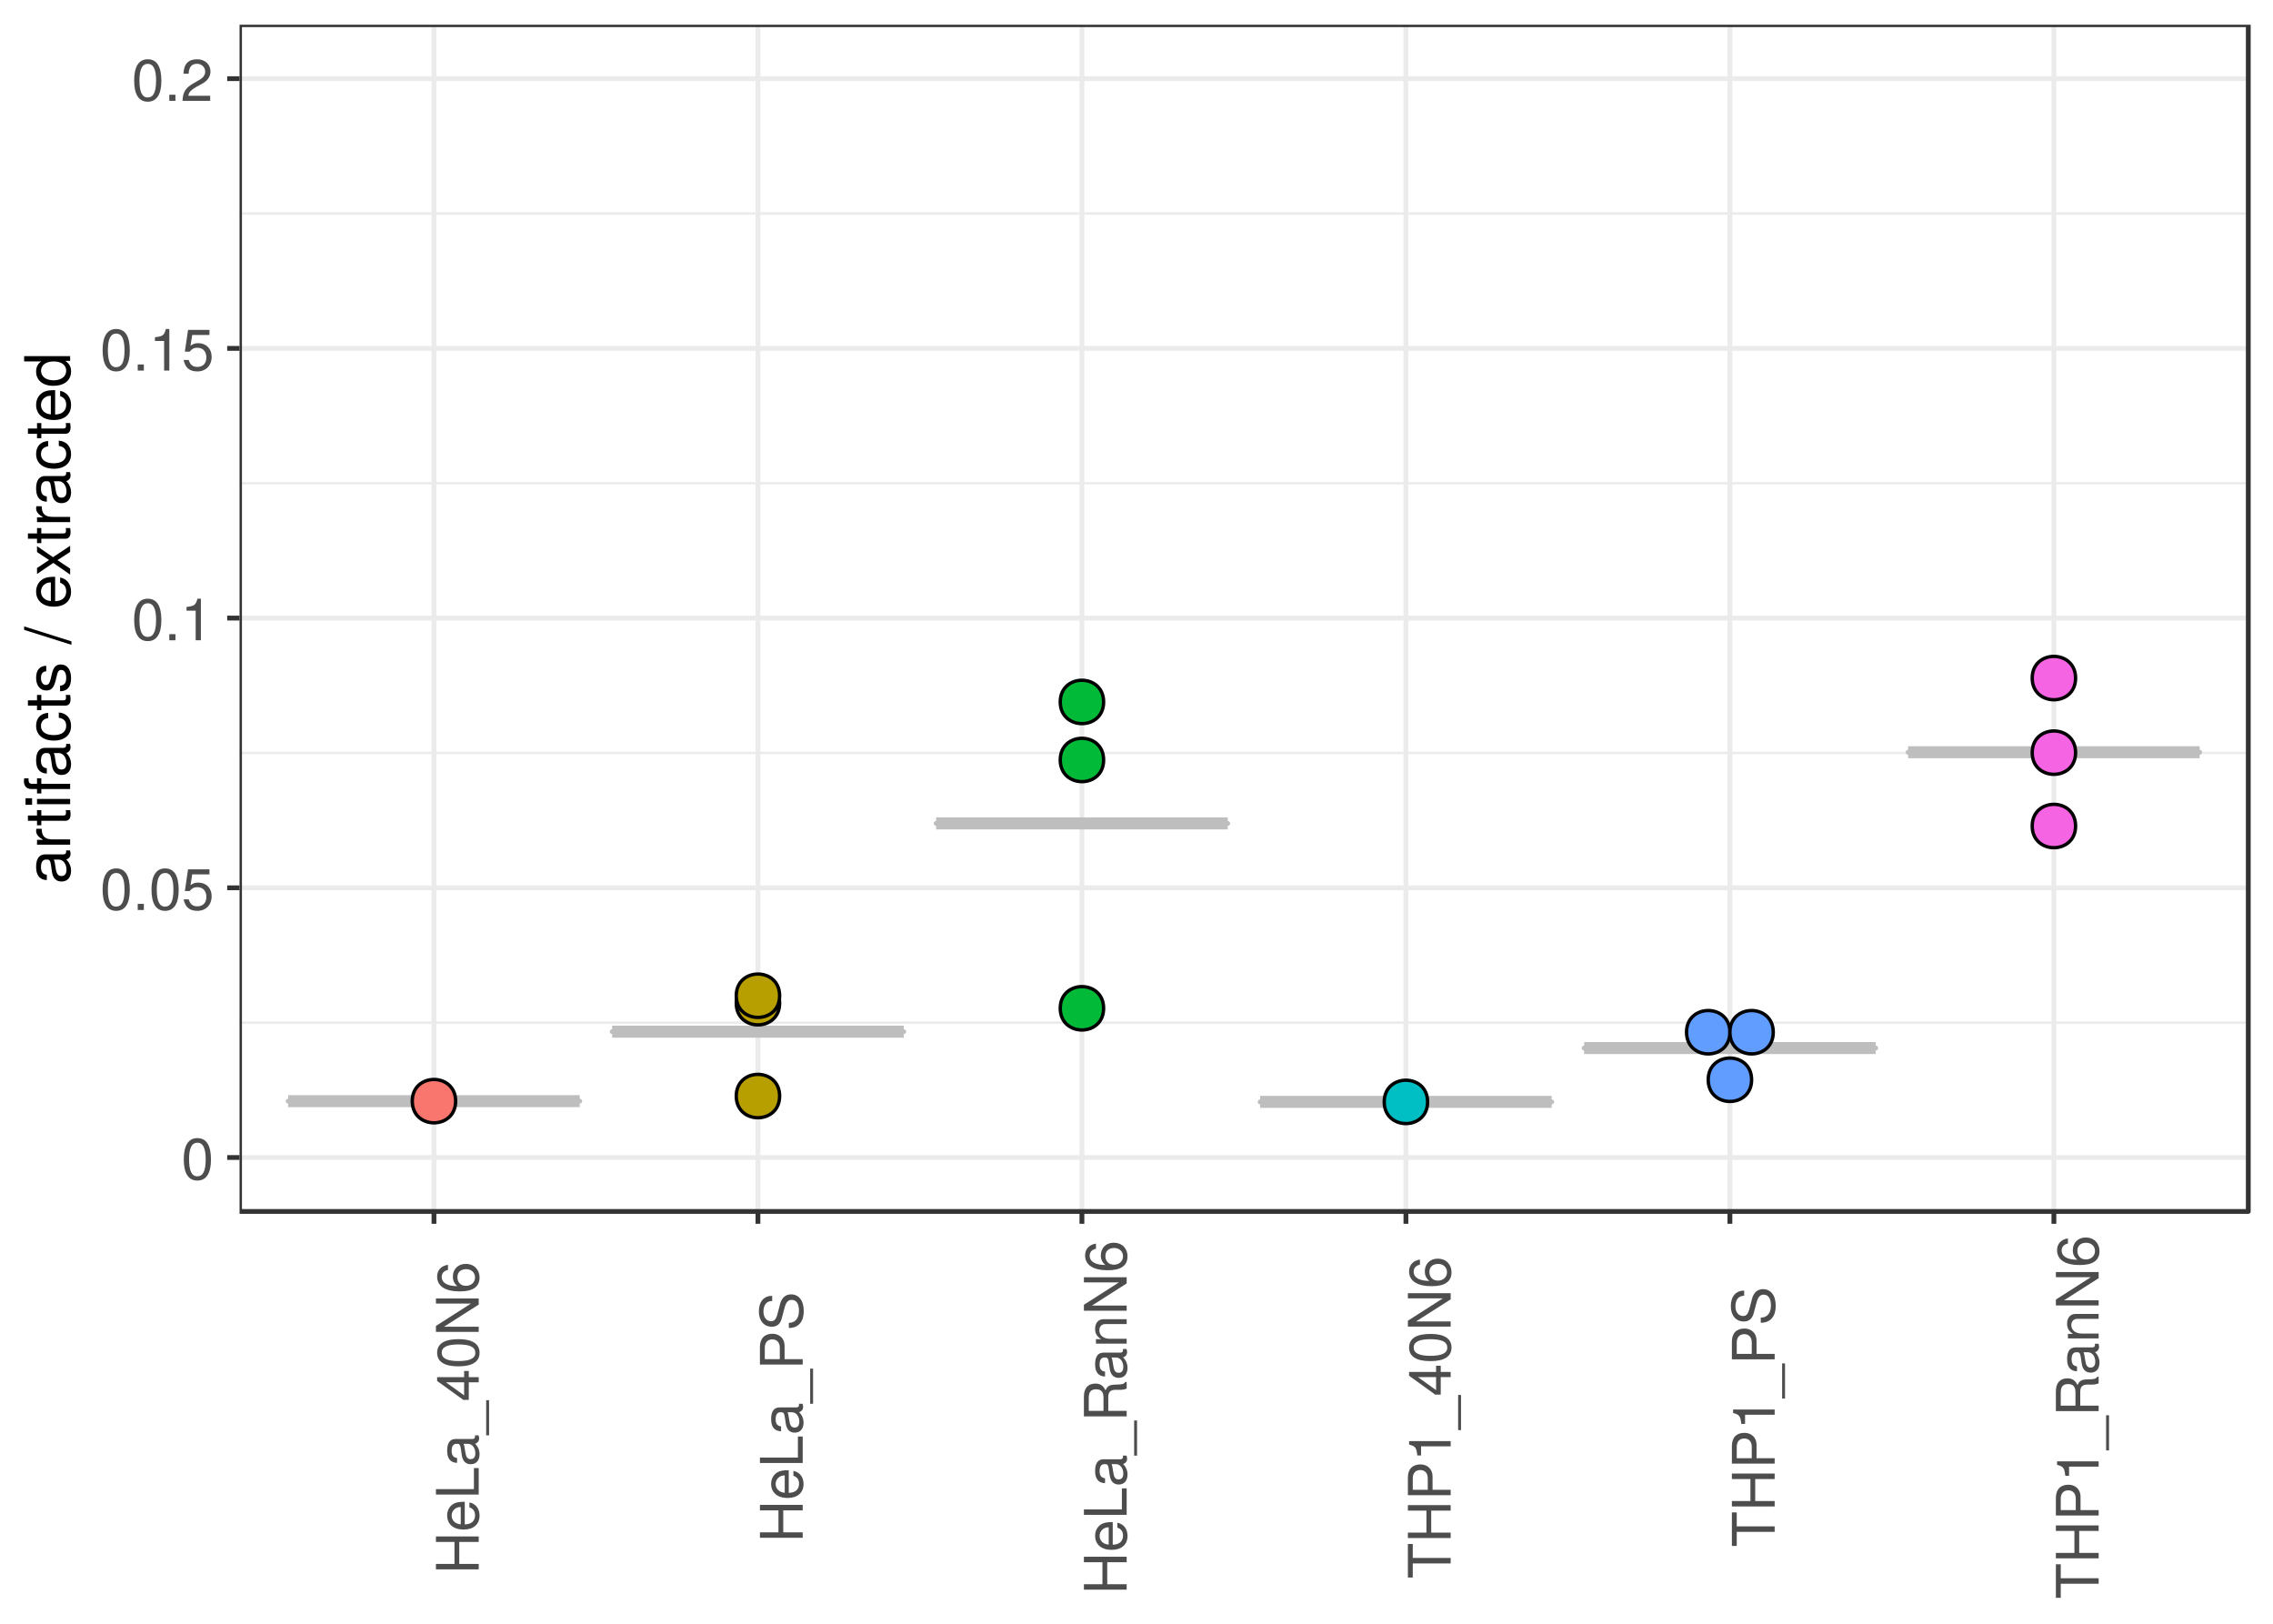 <?xml version="1.0" encoding="UTF-8"?>
<svg xmlns="http://www.w3.org/2000/svg" xmlns:xlink="http://www.w3.org/1999/xlink" width="504pt" height="360pt" viewBox="0 0 504 360" version="1.1">
<defs>
<g>
<symbol overflow="visible" id="glyph0-0">
<path style="stroke:none;" d=""/>
</symbol>
<symbol overflow="visible" id="glyph0-1">
<path style="stroke:none;" d="M 6.594 -4.438 C 6.594 -7.625 5.578 -9.219 3.578 -9.219 C 1.594 -9.219 0.562 -7.609 0.562 -4.516 C 0.562 -1.406 1.594 0.188 3.578 0.188 C 5.531 0.188 6.594 -1.406 6.594 -4.438 Z M 5.422 -4.531 C 5.422 -1.922 4.828 -0.75 3.547 -0.75 C 2.344 -0.75 1.734 -1.969 1.734 -4.5 C 1.734 -7.016 2.344 -8.203 3.578 -8.203 C 4.812 -8.203 5.422 -7 5.422 -4.531 Z M 5.422 -4.531 "/>
</symbol>
<symbol overflow="visible" id="glyph0-2">
<path style="stroke:none;" d="M 2.484 0 L 2.484 -1.359 L 1.125 -1.359 L 1.125 0 Z M 2.484 0 "/>
</symbol>
<symbol overflow="visible" id="glyph0-3">
<path style="stroke:none;" d="M 6.672 -3.062 C 6.672 -4.875 5.453 -6.078 3.688 -6.078 C 3.047 -6.078 2.516 -5.906 1.984 -5.516 L 2.359 -7.891 L 6.188 -7.891 L 6.188 -9.016 L 1.438 -9.016 L 0.734 -4.203 L 1.797 -4.203 C 2.328 -4.844 2.766 -5.062 3.484 -5.062 C 4.719 -5.062 5.5 -4.266 5.5 -2.906 C 5.5 -1.578 4.734 -0.812 3.484 -0.812 C 2.484 -0.812 1.875 -1.328 1.594 -2.359 L 0.453 -2.359 C 0.828 -0.531 1.875 0.188 3.516 0.188 C 5.375 0.188 6.672 -1.109 6.672 -3.062 Z M 6.672 -3.062 "/>
</symbol>
<symbol overflow="visible" id="glyph0-4">
<path style="stroke:none;" d="M 4.516 0 L 4.516 -9.219 L 3.75 -9.219 C 3.359 -7.797 3.094 -7.609 1.328 -7.391 L 1.328 -6.562 L 3.359 -6.562 L 3.359 0 Z M 4.516 0 "/>
</symbol>
<symbol overflow="visible" id="glyph0-5">
<path style="stroke:none;" d="M 6.641 -6.516 C 6.641 -8.078 5.438 -9.219 3.688 -9.219 C 1.812 -9.219 0.719 -8.25 0.656 -6.016 L 1.797 -6.016 C 1.891 -7.562 2.516 -8.219 3.656 -8.219 C 4.688 -8.219 5.469 -7.469 5.469 -6.484 C 5.469 -5.766 5.047 -5.141 4.219 -4.672 L 3.031 -3.984 C 1.109 -2.906 0.547 -2.031 0.438 0 L 6.578 0 L 6.578 -1.125 L 1.734 -1.125 C 1.844 -1.891 2.266 -2.359 3.391 -3.031 L 4.688 -3.734 C 5.984 -4.422 6.641 -5.375 6.641 -6.516 Z M 6.641 -6.516 "/>
</symbol>
<symbol overflow="visible" id="glyph1-0">
<path style="stroke:none;" d=""/>
</symbol>
<symbol overflow="visible" id="glyph1-1">
<path style="stroke:none;" d="M 0 -8.375 L -9.484 -8.375 L -9.484 -7.156 L -5.375 -7.156 L -5.375 -2.281 L -9.484 -2.281 L -9.484 -1.078 L 0 -1.078 L 0 -2.281 L -4.312 -2.281 L -4.312 -7.156 L 0 -7.156 Z M 0 -8.375 "/>
</symbol>
<symbol overflow="visible" id="glyph1-2">
<path style="stroke:none;" d="M -3.094 -6.672 C -4.078 -6.672 -4.703 -6.594 -5.219 -6.391 C -6.328 -5.953 -7 -4.906 -7 -3.641 C -7 -1.734 -5.609 -0.516 -3.359 -0.516 C -1.125 -0.516 0.188 -1.703 0.188 -3.609 C 0.188 -5.172 -0.688 -6.25 -2.062 -6.531 L -2.062 -5.438 C -1.172 -5.141 -0.812 -4.531 -0.812 -3.656 C -0.812 -2.516 -1.531 -1.672 -3.094 -1.656 Z M -4.062 -5.516 C -4.062 -5.516 -4 -5.516 -3.984 -5.5 L -3.984 -1.672 C -5.188 -1.766 -6 -2.531 -6 -3.625 C -6 -4.688 -5.125 -5.516 -4.062 -5.516 Z M -4.062 -5.516 "/>
</symbol>
<symbol overflow="visible" id="glyph1-3">
<path style="stroke:none;" d="M 0 -6.922 L -1.062 -6.922 L -1.062 -2.25 L -9.484 -2.25 L -9.484 -1.047 L 0 -1.047 Z M 0 -6.922 "/>
</symbol>
<symbol overflow="visible" id="glyph1-4">
<path style="stroke:none;" d="M -0.031 -6.953 L -0.844 -6.953 C -0.812 -6.844 -0.812 -6.781 -0.812 -6.719 C -0.812 -6.344 -1.016 -6.141 -1.359 -6.141 L -5.141 -6.141 C -6.359 -6.141 -7 -5.25 -7 -3.578 C -7 -1.922 -6.375 -0.906 -4.797 -0.844 L -4.797 -1.938 C -5.625 -2.031 -6 -2.516 -6 -3.531 C -6 -4.516 -5.641 -5.062 -4.984 -5.062 L -4.703 -5.062 C -4.25 -5.062 -4.062 -4.781 -3.953 -3.922 C -3.75 -2.391 -3.703 -2.156 -3.531 -1.734 C -3.219 -0.953 -2.594 -0.547 -1.766 -0.547 C -0.531 -0.547 0.188 -1.406 0.188 -2.781 C 0.188 -3.656 -0.172 -4.5 -0.812 -5.094 C -0.281 -5.219 0.094 -5.688 0.094 -6.219 C 0.094 -6.438 0.062 -6.609 -0.031 -6.953 Z M -2.359 -5.062 C -1.375 -5.062 -0.75 -4.062 -0.75 -3.016 C -0.75 -2.172 -1.047 -1.672 -1.797 -1.672 C -2.516 -1.672 -2.828 -2.156 -2.984 -3.312 C -3.141 -4.453 -3.203 -4.688 -3.359 -5.062 Z M -2.359 -5.062 "/>
</symbol>
<symbol overflow="visible" id="glyph1-5">
<path style="stroke:none;" d="M 2.297 -7.516 L 1.656 -7.516 L 1.656 0.281 L 2.297 0.281 Z M 2.297 -7.516 "/>
</symbol>
<symbol overflow="visible" id="glyph1-6">
<path style="stroke:none;" d="M -2.203 -6.766 L -3.234 -6.766 L -3.234 -5.391 L -9.219 -5.391 L -9.219 -4.547 L -3.422 -0.359 L -2.203 -0.359 L -2.203 -4.25 L 0 -4.25 L 0 -5.391 L -2.203 -5.391 Z M -3.234 -4.25 L -3.234 -1.359 L -7.266 -4.25 Z M -3.234 -4.25 "/>
</symbol>
<symbol overflow="visible" id="glyph1-7">
<path style="stroke:none;" d="M -4.438 -6.594 C -7.625 -6.594 -9.219 -5.578 -9.219 -3.578 C -9.219 -1.594 -7.609 -0.562 -4.516 -0.562 C -1.406 -0.562 0.188 -1.594 0.188 -3.578 C 0.188 -5.531 -1.406 -6.594 -4.438 -6.594 Z M -4.531 -5.422 C -1.922 -5.422 -0.75 -4.828 -0.75 -3.547 C -0.75 -2.344 -1.969 -1.734 -4.5 -1.734 C -7.016 -1.734 -8.203 -2.344 -8.203 -3.578 C -8.203 -4.812 -7 -5.422 -4.531 -5.422 Z M -4.531 -5.422 "/>
</symbol>
<symbol overflow="visible" id="glyph1-8">
<path style="stroke:none;" d="M 0 -8.391 L -9.484 -8.391 L -9.484 -7.25 L -1.734 -7.25 L -9.484 -2.297 L -9.484 -0.984 L 0 -0.984 L 0 -2.125 L -7.688 -2.125 L 0 -7.031 Z M 0 -8.391 "/>
</symbol>
<symbol overflow="visible" id="glyph1-9">
<path style="stroke:none;" d="M -2.859 -6.672 C -4.578 -6.672 -5.734 -5.5 -5.734 -3.844 C -5.734 -2.938 -5.375 -2.219 -4.703 -1.734 C -6.953 -1.734 -8.203 -2.469 -8.203 -3.781 C -8.203 -4.594 -7.703 -5.141 -6.812 -5.328 L -6.812 -6.469 C -8.312 -6.25 -9.219 -5.266 -9.219 -3.859 C -9.219 -1.719 -7.406 -0.562 -4.203 -0.562 C -1.328 -0.562 0.188 -1.547 0.188 -3.656 C 0.188 -5.406 -1.047 -6.672 -2.859 -6.672 Z M -2.766 -5.5 C -1.609 -5.5 -0.812 -4.719 -0.812 -3.672 C -0.812 -2.594 -1.656 -1.797 -2.828 -1.797 C -3.984 -1.797 -4.719 -2.578 -4.719 -3.703 C -4.719 -4.812 -4 -5.5 -2.766 -5.5 Z M -2.766 -5.5 "/>
</symbol>
<symbol overflow="visible" id="glyph1-10">
<path style="stroke:none;" d="M -6.688 -8.016 C -8.469 -8.016 -9.484 -6.969 -9.484 -5.094 L -9.484 -1.188 L 0 -1.188 L 0 -2.391 L -4.016 -2.391 L -4.016 -5.375 C -4.016 -6.922 -5.125 -8.016 -6.688 -8.016 Z M -6.75 -6.766 C -5.703 -6.766 -5.078 -6.078 -5.078 -4.906 L -5.078 -2.391 L -8.406 -2.391 L -8.406 -4.906 C -8.406 -6.078 -7.781 -6.766 -6.75 -6.766 Z M -6.75 -6.766 "/>
</symbol>
<symbol overflow="visible" id="glyph1-11">
<path style="stroke:none;" d="M -2.594 -8.078 C -3.766 -8.078 -4.625 -7.344 -4.984 -6.062 L -5.609 -3.672 C -5.922 -2.531 -6.297 -2.125 -7.016 -2.125 C -7.984 -2.125 -8.703 -2.969 -8.703 -4.234 C -8.703 -5.75 -8.016 -6.609 -6.766 -6.609 L -6.766 -7.75 C -8.625 -7.75 -9.719 -6.469 -9.719 -4.281 C -9.719 -2.203 -8.562 -0.906 -6.844 -0.906 C -5.688 -0.906 -4.969 -1.516 -4.641 -2.766 L -4.016 -5.125 C -3.703 -6.312 -3.219 -6.859 -2.484 -6.859 C -1.438 -6.859 -0.828 -6.078 -0.828 -4.453 C -0.828 -2.656 -1.734 -1.766 -3.078 -1.766 L -3.078 -0.625 C -0.844 -0.625 0.234 -2.125 0.234 -4.375 C 0.234 -6.766 -0.906 -8.078 -2.594 -8.078 Z M -2.594 -8.078 "/>
</symbol>
<symbol overflow="visible" id="glyph1-12">
<path style="stroke:none;" d="M 0 -8.828 L -0.297 -8.828 C -0.609 -8.375 -0.953 -8.266 -2.203 -8.25 C -3.766 -8.234 -4.234 -8 -4.688 -6.969 C -5.203 -8.031 -5.859 -8.469 -6.938 -8.469 C -8.578 -8.469 -9.484 -7.438 -9.484 -5.578 L -9.484 -1.203 L 0 -1.203 L 0 -2.422 L -4.078 -2.422 L -4.078 -5.531 C -4.078 -6.609 -3.562 -7.109 -2.391 -7.094 L -1.547 -7.078 C -0.969 -7.078 -0.391 -7.188 0 -7.359 Z M -6.766 -7.203 C -5.656 -7.203 -5.141 -6.625 -5.141 -5.344 L -5.141 -2.422 L -8.406 -2.422 L -8.406 -5.344 C -8.406 -6.688 -7.844 -7.203 -6.766 -7.203 Z M -6.766 -7.203 "/>
</symbol>
<symbol overflow="visible" id="glyph1-13">
<path style="stroke:none;" d="M 0 -6.328 L -5.141 -6.328 C -6.281 -6.328 -7 -5.484 -7 -4.172 C -7 -3.156 -6.609 -2.516 -5.672 -1.906 L -6.812 -1.906 L -6.812 -0.906 L 0 -0.906 L 0 -1.984 L -3.75 -1.984 C -5.141 -1.984 -6.062 -2.75 -6.062 -3.844 C -6.062 -4.703 -5.531 -5.25 -4.719 -5.25 L 0 -5.25 Z M 0 -6.328 "/>
</symbol>
<symbol overflow="visible" id="glyph1-14">
<path style="stroke:none;" d="M -8.406 -7.703 L -9.484 -7.703 L -9.484 -0.266 L -8.406 -0.266 L -8.406 -3.391 L 0 -3.391 L 0 -4.609 L -8.406 -4.609 Z M -8.406 -7.703 "/>
</symbol>
<symbol overflow="visible" id="glyph1-15">
<path style="stroke:none;" d="M 0 -4.516 L -9.219 -4.516 L -9.219 -3.75 C -7.797 -3.359 -7.609 -3.094 -7.391 -1.328 L -6.562 -1.328 L -6.562 -3.359 L 0 -3.359 Z M 0 -4.516 "/>
</symbol>
<symbol overflow="visible" id="glyph2-0">
<path style="stroke:none;" d=""/>
</symbol>
<symbol overflow="visible" id="glyph2-1">
<path style="stroke:none;" d="M -0.031 -7.484 L -0.906 -7.484 C -0.875 -7.359 -0.875 -7.312 -0.875 -7.234 C -0.875 -6.828 -1.094 -6.609 -1.453 -6.609 L -5.547 -6.609 C -6.844 -6.609 -7.547 -5.656 -7.547 -3.844 C -7.547 -2.078 -6.859 -0.984 -5.172 -0.906 L -5.172 -2.094 C -6.062 -2.188 -6.469 -2.719 -6.469 -3.812 C -6.469 -4.859 -6.078 -5.453 -5.375 -5.453 L -5.062 -5.453 C -4.578 -5.453 -4.375 -5.156 -4.25 -4.234 C -4.047 -2.578 -3.984 -2.328 -3.812 -1.875 C -3.453 -1.016 -2.797 -0.594 -1.906 -0.594 C -0.578 -0.594 0.203 -1.516 0.203 -3 C 0.203 -3.938 -0.188 -4.844 -0.875 -5.484 C -0.312 -5.609 0.094 -6.125 0.094 -6.688 C 0.094 -6.938 0.062 -7.109 -0.031 -7.484 Z M -2.531 -5.453 C -1.484 -5.453 -0.812 -4.375 -0.812 -3.25 C -0.812 -2.344 -1.141 -1.812 -1.938 -1.812 C -2.703 -1.812 -3.031 -2.328 -3.219 -3.562 C -3.391 -4.797 -3.438 -5.047 -3.625 -5.453 Z M -2.531 -5.453 "/>
</symbol>
<symbol overflow="visible" id="glyph2-2">
<path style="stroke:none;" d="M -6.312 -4.5 L -7.5 -4.5 C -7.531 -4.297 -7.547 -4.203 -7.547 -4.047 C -7.547 -3.297 -7.094 -2.719 -6 -2.047 L -7.344 -2.047 L -7.344 -0.984 L 0 -0.984 L 0 -2.141 L -3.812 -2.141 C -5.453 -2.141 -6.281 -2.688 -6.312 -4.5 Z M -6.312 -4.5 "/>
</symbol>
<symbol overflow="visible" id="glyph2-3">
<path style="stroke:none;" d="M 0 -3.562 L -0.984 -3.562 C -0.938 -3.406 -0.922 -3.219 -0.922 -3 C -0.922 -2.484 -1.062 -2.359 -1.578 -2.359 L -6.391 -2.359 L -6.391 -3.562 L -7.344 -3.562 L -7.344 -2.359 L -9.359 -2.359 L -9.359 -1.188 L -7.344 -1.188 L -7.344 -0.203 L -6.391 -0.203 L -6.391 -1.188 L -1.062 -1.188 C -0.328 -1.188 0.094 -1.688 0.094 -2.609 C 0.094 -2.891 0.062 -3.156 0 -3.562 Z M 0 -3.562 "/>
</symbol>
<symbol overflow="visible" id="glyph2-4">
<path style="stroke:none;" d="M 0 -2.141 L -7.344 -2.141 L -7.344 -0.984 L 0 -0.984 Z M -8.438 -2.297 L -9.891 -2.297 L -9.891 -0.844 L -8.438 -0.844 Z M -8.438 -2.297 "/>
</symbol>
<symbol overflow="visible" id="glyph2-5">
<path style="stroke:none;" d="M -6.391 -3.609 L -7.344 -3.609 L -7.344 -2.391 L -8.484 -2.391 C -8.969 -2.391 -9.219 -2.672 -9.219 -3.203 C -9.219 -3.297 -9.219 -3.344 -9.219 -3.609 L -10.172 -3.609 C -10.234 -3.344 -10.25 -3.188 -10.25 -2.953 C -10.25 -1.875 -9.625 -1.234 -8.578 -1.234 L -7.344 -1.234 L -7.344 -0.25 L -6.391 -0.25 L -6.391 -1.234 L 0 -1.234 L 0 -2.391 L -6.391 -2.391 Z M -6.391 -3.609 "/>
</symbol>
<symbol overflow="visible" id="glyph2-6">
<path style="stroke:none;" d="M -2.516 -6.672 L -2.516 -5.5 C -1.344 -5.312 -0.875 -4.703 -0.875 -3.703 C -0.875 -2.422 -1.859 -1.656 -3.594 -1.656 C -5.438 -1.656 -6.469 -2.406 -6.469 -3.688 C -6.469 -4.656 -5.891 -5.281 -4.875 -5.422 L -4.875 -6.594 C -6.656 -6.453 -7.547 -5.328 -7.547 -3.703 C -7.547 -1.719 -6.031 -0.438 -3.594 -0.438 C -1.234 -0.438 0.203 -1.688 0.203 -3.688 C 0.203 -5.438 -0.844 -6.531 -2.516 -6.672 Z M -2.516 -6.672 "/>
</symbol>
<symbol overflow="visible" id="glyph2-7">
<path style="stroke:none;" d="M -2.062 -6.422 C -3.156 -6.422 -3.703 -5.812 -4.047 -4.359 L -4.312 -3.234 C -4.531 -2.281 -4.844 -1.875 -5.359 -1.875 C -6.031 -1.875 -6.469 -2.484 -6.469 -3.438 C -6.469 -4.375 -6.062 -4.875 -5.297 -4.906 L -5.297 -6.125 C -6.734 -6.125 -7.547 -5.172 -7.547 -3.469 C -7.547 -1.766 -6.656 -0.656 -5.312 -0.656 C -4.156 -0.656 -3.609 -1.25 -3.188 -2.984 L -2.922 -4.078 C -2.734 -4.891 -2.484 -5.203 -1.953 -5.203 C -1.281 -5.203 -0.875 -4.516 -0.875 -3.5 C -0.875 -2.453 -1.125 -1.859 -2.234 -1.703 L -2.234 -0.469 C -0.547 -0.531 0.203 -1.484 0.203 -3.406 C 0.203 -5.25 -0.641 -6.422 -2.062 -6.422 Z M -2.062 -6.422 "/>
</symbol>
<symbol overflow="visible" id="glyph2-8">
<path style="stroke:none;" d=""/>
</symbol>
<symbol overflow="visible" id="glyph2-9">
<path style="stroke:none;" d="M -10.203 -3.969 L -10.203 -3.203 L 0.281 0.109 L 0.281 -0.656 Z M -10.203 -3.969 "/>
</symbol>
<symbol overflow="visible" id="glyph2-10">
<path style="stroke:none;" d="M -3.328 -7.188 C -4.391 -7.188 -5.062 -7.094 -5.609 -6.891 C -6.812 -6.406 -7.547 -5.297 -7.547 -3.922 C -7.547 -1.875 -6.031 -0.562 -3.625 -0.562 C -1.219 -0.562 0.203 -1.828 0.203 -3.891 C 0.203 -5.578 -0.734 -6.734 -2.219 -7.031 L -2.219 -5.859 C -1.266 -5.531 -0.875 -4.875 -0.875 -3.938 C -0.875 -2.719 -1.656 -1.812 -3.328 -1.781 Z M -4.375 -5.938 C -4.375 -5.938 -4.312 -5.938 -4.281 -5.922 L -4.281 -1.812 C -5.594 -1.906 -6.469 -2.734 -6.469 -3.906 C -6.469 -5.047 -5.516 -5.938 -4.375 -5.938 Z M -4.375 -5.938 "/>
</symbol>
<symbol overflow="visible" id="glyph2-11">
<path style="stroke:none;" d="M 0 -6.625 L -3.797 -4.094 L -7.344 -6.547 L -7.344 -5.234 L -4.672 -3.469 L -7.344 -1.703 L -7.344 -0.375 L -3.734 -2.828 L 0 -0.234 L 0 -1.562 L -2.812 -3.438 L 0 -5.266 Z M 0 -6.625 "/>
</symbol>
<symbol overflow="visible" id="glyph2-12">
<path style="stroke:none;" d="M 0 -6.938 L -10.203 -6.938 L -10.203 -5.766 L -6.406 -5.766 C -7.156 -5.281 -7.547 -4.5 -7.547 -3.516 C -7.547 -1.609 -6.078 -0.359 -3.734 -0.359 C -1.266 -0.359 0.203 -1.578 0.203 -3.562 C 0.203 -4.562 -0.172 -5.266 -1.078 -5.891 L 0 -5.891 Z M -3.641 -5.766 C -1.953 -5.766 -0.875 -4.953 -0.875 -3.719 C -0.875 -2.438 -1.953 -1.578 -3.672 -1.578 C -5.375 -1.578 -6.453 -2.438 -6.453 -3.703 C -6.453 -4.969 -5.328 -5.766 -3.641 -5.766 Z M -3.641 -5.766 "/>
</symbol>
</g>
<clipPath id="clip1">
  <path d="M 53.117 5.48 L 499 5.48 L 499 269 L 53.117 269 Z M 53.117 5.48 "/>
</clipPath>
<clipPath id="clip2">
  <path d="M 53.117 226 L 499 226 L 499 227 L 53.117 227 Z M 53.117 226 "/>
</clipPath>
<clipPath id="clip3">
  <path d="M 53.117 166 L 499 166 L 499 168 L 53.117 168 Z M 53.117 166 "/>
</clipPath>
<clipPath id="clip4">
  <path d="M 53.117 106 L 499 106 L 499 108 L 53.117 108 Z M 53.117 106 "/>
</clipPath>
<clipPath id="clip5">
  <path d="M 53.117 47 L 499 47 L 499 48 L 53.117 48 Z M 53.117 47 "/>
</clipPath>
<clipPath id="clip6">
  <path d="M 53.117 256 L 499.52 256 L 499.52 258 L 53.117 258 Z M 53.117 256 "/>
</clipPath>
<clipPath id="clip7">
  <path d="M 53.117 196 L 499.52 196 L 499.52 198 L 53.117 198 Z M 53.117 196 "/>
</clipPath>
<clipPath id="clip8">
  <path d="M 53.117 136 L 499.52 136 L 499.52 138 L 53.117 138 Z M 53.117 136 "/>
</clipPath>
<clipPath id="clip9">
  <path d="M 53.117 76 L 499.52 76 L 499.52 78 L 53.117 78 Z M 53.117 76 "/>
</clipPath>
<clipPath id="clip10">
  <path d="M 53.117 16 L 499.52 16 L 499.52 18 L 53.117 18 Z M 53.117 16 "/>
</clipPath>
<clipPath id="clip11">
  <path d="M 95 5.48 L 97 5.48 L 97 269.59 L 95 269.59 Z M 95 5.48 "/>
</clipPath>
<clipPath id="clip12">
  <path d="M 167 5.48 L 169 5.48 L 169 269.59 L 167 269.59 Z M 167 5.48 "/>
</clipPath>
<clipPath id="clip13">
  <path d="M 239 5.48 L 241 5.48 L 241 269.59 L 239 269.59 Z M 239 5.48 "/>
</clipPath>
<clipPath id="clip14">
  <path d="M 311 5.48 L 313 5.48 L 313 269.59 L 311 269.59 Z M 311 5.48 "/>
</clipPath>
<clipPath id="clip15">
  <path d="M 383 5.48 L 385 5.48 L 385 269.59 L 383 269.59 Z M 383 5.48 "/>
</clipPath>
<clipPath id="clip16">
  <path d="M 454 5.48 L 456 5.48 L 456 269.59 L 454 269.59 Z M 454 5.48 "/>
</clipPath>
<clipPath id="clip17">
  <path d="M 53.117 5.48 L 499.52 5.48 L 499.52 269.59 L 53.117 269.59 Z M 53.117 5.48 "/>
</clipPath>
</defs>
<g id="surface296">
<rect x="0" y="0" width="504" height="360" style="fill:rgb(100%,100%,100%);fill-opacity:1;stroke:none;"/>
<rect x="0" y="0" width="504" height="360" style="fill:rgb(100%,100%,100%);fill-opacity:1;stroke:none;"/>
<path style="fill:none;stroke-width:1.067;stroke-linecap:round;stroke-linejoin:round;stroke:rgb(100%,100%,100%);stroke-opacity:1;stroke-miterlimit:10;" d="M 0 360 L 504 360 L 504 0 L 0 0 Z M 0 360 "/>
<g clip-path="url(#clip1)" clip-rule="nonzero">
<path style=" stroke:none;fill-rule:nonzero;fill:rgb(100%,100%,100%);fill-opacity:1;" d="M 53.117 268.59 L 498.52 268.59 L 498.52 5.48 L 53.117 5.48 Z M 53.117 268.59 "/>
</g>
<g clip-path="url(#clip2)" clip-rule="nonzero">
<path style="fill:none;stroke-width:0.533;stroke-linecap:butt;stroke-linejoin:round;stroke:rgb(92.157%,92.157%,92.157%);stroke-opacity:1;stroke-miterlimit:10;" d="M 53.117 226.73 L 498.52 226.73 "/>
</g>
<g clip-path="url(#clip3)" clip-rule="nonzero">
<path style="fill:none;stroke-width:0.533;stroke-linecap:butt;stroke-linejoin:round;stroke:rgb(92.157%,92.157%,92.157%);stroke-opacity:1;stroke-miterlimit:10;" d="M 53.117 166.934 L 498.52 166.934 "/>
</g>
<g clip-path="url(#clip4)" clip-rule="nonzero">
<path style="fill:none;stroke-width:0.533;stroke-linecap:butt;stroke-linejoin:round;stroke:rgb(92.157%,92.157%,92.157%);stroke-opacity:1;stroke-miterlimit:10;" d="M 53.117 107.137 L 498.52 107.137 "/>
</g>
<g clip-path="url(#clip5)" clip-rule="nonzero">
<path style="fill:none;stroke-width:0.533;stroke-linecap:butt;stroke-linejoin:round;stroke:rgb(92.157%,92.157%,92.157%);stroke-opacity:1;stroke-miterlimit:10;" d="M 53.117 47.336 L 498.52 47.336 "/>
</g>
<g clip-path="url(#clip6)" clip-rule="nonzero">
<path style="fill:none;stroke-width:1.067;stroke-linecap:butt;stroke-linejoin:round;stroke:rgb(92.157%,92.157%,92.157%);stroke-opacity:1;stroke-miterlimit:10;" d="M 53.117 256.629 L 498.52 256.629 "/>
</g>
<g clip-path="url(#clip7)" clip-rule="nonzero">
<path style="fill:none;stroke-width:1.067;stroke-linecap:butt;stroke-linejoin:round;stroke:rgb(92.157%,92.157%,92.157%);stroke-opacity:1;stroke-miterlimit:10;" d="M 53.117 196.832 L 498.52 196.832 "/>
</g>
<g clip-path="url(#clip8)" clip-rule="nonzero">
<path style="fill:none;stroke-width:1.067;stroke-linecap:butt;stroke-linejoin:round;stroke:rgb(92.157%,92.157%,92.157%);stroke-opacity:1;stroke-miterlimit:10;" d="M 53.117 137.035 L 498.52 137.035 "/>
</g>
<g clip-path="url(#clip9)" clip-rule="nonzero">
<path style="fill:none;stroke-width:1.067;stroke-linecap:butt;stroke-linejoin:round;stroke:rgb(92.157%,92.157%,92.157%);stroke-opacity:1;stroke-miterlimit:10;" d="M 53.117 77.238 L 498.52 77.238 "/>
</g>
<g clip-path="url(#clip10)" clip-rule="nonzero">
<path style="fill:none;stroke-width:1.067;stroke-linecap:butt;stroke-linejoin:round;stroke:rgb(92.157%,92.157%,92.157%);stroke-opacity:1;stroke-miterlimit:10;" d="M 53.117 17.438 L 498.52 17.438 "/>
</g>
<g clip-path="url(#clip11)" clip-rule="nonzero">
<path style="fill:none;stroke-width:1.067;stroke-linecap:butt;stroke-linejoin:round;stroke:rgb(92.157%,92.157%,92.157%);stroke-opacity:1;stroke-miterlimit:10;" d="M 96.223 268.59 L 96.223 5.48 "/>
</g>
<g clip-path="url(#clip12)" clip-rule="nonzero">
<path style="fill:none;stroke-width:1.067;stroke-linecap:butt;stroke-linejoin:round;stroke:rgb(92.157%,92.157%,92.157%);stroke-opacity:1;stroke-miterlimit:10;" d="M 168.062 268.59 L 168.062 5.48 "/>
</g>
<g clip-path="url(#clip13)" clip-rule="nonzero">
<path style="fill:none;stroke-width:1.067;stroke-linecap:butt;stroke-linejoin:round;stroke:rgb(92.157%,92.157%,92.157%);stroke-opacity:1;stroke-miterlimit:10;" d="M 239.898 268.59 L 239.898 5.48 "/>
</g>
<g clip-path="url(#clip14)" clip-rule="nonzero">
<path style="fill:none;stroke-width:1.067;stroke-linecap:butt;stroke-linejoin:round;stroke:rgb(92.157%,92.157%,92.157%);stroke-opacity:1;stroke-miterlimit:10;" d="M 311.738 268.59 L 311.738 5.48 "/>
</g>
<g clip-path="url(#clip15)" clip-rule="nonzero">
<path style="fill:none;stroke-width:1.067;stroke-linecap:butt;stroke-linejoin:round;stroke:rgb(92.157%,92.157%,92.157%);stroke-opacity:1;stroke-miterlimit:10;" d="M 383.578 268.59 L 383.578 5.48 "/>
</g>
<g clip-path="url(#clip16)" clip-rule="nonzero">
<path style="fill:none;stroke-width:1.067;stroke-linecap:butt;stroke-linejoin:round;stroke:rgb(92.157%,92.157%,92.157%);stroke-opacity:1;stroke-miterlimit:10;" d="M 455.418 268.59 L 455.418 5.48 "/>
</g>
<path style="fill:none;stroke-width:1.067;stroke-linecap:round;stroke-linejoin:round;stroke:rgb(74.51%,74.51%,74.51%);stroke-opacity:1;stroke-miterlimit:10;" d="M 63.895 244.137 L 128.551 244.137 L 63.895 244.137 "/>
<path style="fill:none;stroke-width:1.067;stroke-linecap:round;stroke-linejoin:round;stroke:rgb(74.51%,74.51%,74.51%);stroke-opacity:1;stroke-miterlimit:10;" d="M 135.734 228.73 L 200.387 228.73 L 135.734 228.73 "/>
<path style="fill:none;stroke-width:1.067;stroke-linecap:round;stroke-linejoin:round;stroke:rgb(74.51%,74.51%,74.51%);stroke-opacity:1;stroke-miterlimit:10;" d="M 207.574 182.559 L 272.227 182.559 L 207.574 182.559 "/>
<path style="fill:none;stroke-width:1.067;stroke-linecap:round;stroke-linejoin:round;stroke:rgb(74.51%,74.51%,74.51%);stroke-opacity:1;stroke-miterlimit:10;" d="M 279.41 244.301 L 344.066 244.301 L 279.41 244.301 "/>
<path style="fill:none;stroke-width:1.067;stroke-linecap:round;stroke-linejoin:round;stroke:rgb(74.51%,74.51%,74.51%);stroke-opacity:1;stroke-miterlimit:10;" d="M 351.25 232.367 L 415.906 232.367 L 351.25 232.367 "/>
<path style="fill:none;stroke-width:1.067;stroke-linecap:round;stroke-linejoin:round;stroke:rgb(74.51%,74.51%,74.51%);stroke-opacity:1;stroke-miterlimit:10;" d="M 423.09 166.781 L 487.746 166.781 L 423.09 166.781 "/>
<path style="fill:none;stroke-width:2.667;stroke-linecap:butt;stroke-linejoin:round;stroke:rgb(74.51%,74.51%,74.51%);stroke-opacity:1;stroke-miterlimit:10;" d="M 63.895 244.137 L 128.551 244.137 "/>
<path style="fill:none;stroke-width:2.667;stroke-linecap:butt;stroke-linejoin:round;stroke:rgb(74.51%,74.51%,74.51%);stroke-opacity:1;stroke-miterlimit:10;" d="M 135.734 228.73 L 200.387 228.73 "/>
<path style="fill:none;stroke-width:2.667;stroke-linecap:butt;stroke-linejoin:round;stroke:rgb(74.51%,74.51%,74.51%);stroke-opacity:1;stroke-miterlimit:10;" d="M 207.574 182.559 L 272.227 182.559 "/>
<path style="fill:none;stroke-width:2.667;stroke-linecap:butt;stroke-linejoin:round;stroke:rgb(74.51%,74.51%,74.51%);stroke-opacity:1;stroke-miterlimit:10;" d="M 279.41 244.301 L 344.066 244.301 "/>
<path style="fill:none;stroke-width:2.667;stroke-linecap:butt;stroke-linejoin:round;stroke:rgb(74.51%,74.51%,74.51%);stroke-opacity:1;stroke-miterlimit:10;" d="M 351.25 232.367 L 415.906 232.367 "/>
<path style="fill:none;stroke-width:2.667;stroke-linecap:butt;stroke-linejoin:round;stroke:rgb(74.51%,74.51%,74.51%);stroke-opacity:1;stroke-miterlimit:10;" d="M 423.09 166.781 L 487.746 166.781 "/>
<path style="fill-rule:nonzero;fill:rgb(97.255%,46.275%,42.745%);fill-opacity:1;stroke-width:0.75;stroke-linecap:round;stroke-linejoin:round;stroke:rgb(0%,0%,0%);stroke-opacity:1;stroke-miterlimit:10;" d="M 101.031 244.137 C 101.031 250.547 91.414 250.547 91.414 244.137 C 91.414 237.727 101.031 237.727 101.031 244.137 "/>
<path style="fill-rule:nonzero;fill:rgb(71.765%,62.353%,0%);fill-opacity:1;stroke-width:0.75;stroke-linecap:round;stroke-linejoin:round;stroke:rgb(0%,0%,0%);stroke-opacity:1;stroke-miterlimit:10;" d="M 172.867 243.008 C 172.867 249.418 163.254 249.418 163.254 243.008 C 163.254 236.598 172.867 236.598 172.867 243.008 "/>
<path style="fill-rule:nonzero;fill:rgb(71.765%,62.353%,0%);fill-opacity:1;stroke-width:0.75;stroke-linecap:round;stroke-linejoin:round;stroke:rgb(0%,0%,0%);stroke-opacity:1;stroke-miterlimit:10;" d="M 172.867 222.418 C 172.867 228.828 163.254 228.828 163.254 222.418 C 163.254 216.008 172.867 216.008 172.867 222.418 "/>
<path style="fill-rule:nonzero;fill:rgb(71.765%,62.353%,0%);fill-opacity:1;stroke-width:0.75;stroke-linecap:round;stroke-linejoin:round;stroke:rgb(0%,0%,0%);stroke-opacity:1;stroke-miterlimit:10;" d="M 172.867 220.766 C 172.867 227.176 163.254 227.176 163.254 220.766 C 163.254 214.355 172.867 214.355 172.867 220.766 "/>
<path style="fill-rule:nonzero;fill:rgb(0%,72.941%,21.961%);fill-opacity:1;stroke-width:0.75;stroke-linecap:round;stroke-linejoin:round;stroke:rgb(0%,0%,0%);stroke-opacity:1;stroke-miterlimit:10;" d="M 244.707 223.551 C 244.707 229.961 235.094 229.961 235.094 223.551 C 235.094 217.141 244.707 217.141 244.707 223.551 "/>
<path style="fill-rule:nonzero;fill:rgb(0%,72.941%,21.961%);fill-opacity:1;stroke-width:0.75;stroke-linecap:round;stroke-linejoin:round;stroke:rgb(0%,0%,0%);stroke-opacity:1;stroke-miterlimit:10;" d="M 244.707 168.492 C 244.707 174.902 235.094 174.902 235.094 168.492 C 235.094 162.086 244.707 162.086 244.707 168.492 "/>
<path style="fill-rule:nonzero;fill:rgb(0%,72.941%,21.961%);fill-opacity:1;stroke-width:0.75;stroke-linecap:round;stroke-linejoin:round;stroke:rgb(0%,0%,0%);stroke-opacity:1;stroke-miterlimit:10;" d="M 244.707 155.629 C 244.707 162.039 235.094 162.039 235.094 155.629 C 235.094 149.219 244.707 149.219 244.707 155.629 "/>
<path style="fill-rule:nonzero;fill:rgb(0%,74.902%,76.863%);fill-opacity:1;stroke-width:0.75;stroke-linecap:round;stroke-linejoin:round;stroke:rgb(0%,0%,0%);stroke-opacity:1;stroke-miterlimit:10;" d="M 316.547 244.301 C 316.547 250.711 306.93 250.711 306.93 244.301 C 306.93 237.891 316.547 237.891 316.547 244.301 "/>
<path style="fill-rule:nonzero;fill:rgb(38.039%,61.176%,100%);fill-opacity:1;stroke-width:0.75;stroke-linecap:round;stroke-linejoin:round;stroke:rgb(0%,0%,0%);stroke-opacity:1;stroke-miterlimit:10;" d="M 388.387 239.395 C 388.387 245.805 378.77 245.805 378.77 239.395 C 378.77 232.984 388.387 232.984 388.387 239.395 "/>
<path style="fill-rule:nonzero;fill:rgb(38.039%,61.176%,100%);fill-opacity:1;stroke-width:0.75;stroke-linecap:round;stroke-linejoin:round;stroke:rgb(0%,0%,0%);stroke-opacity:1;stroke-miterlimit:10;" d="M 383.578 228.855 C 383.578 235.266 373.961 235.266 373.961 228.855 C 373.961 222.445 383.578 222.445 383.578 228.855 "/>
<path style="fill-rule:nonzero;fill:rgb(38.039%,61.176%,100%);fill-opacity:1;stroke-width:0.75;stroke-linecap:round;stroke-linejoin:round;stroke:rgb(0%,0%,0%);stroke-opacity:1;stroke-miterlimit:10;" d="M 393.191 228.855 C 393.191 235.266 383.578 235.266 383.578 228.855 C 383.578 222.445 393.191 222.445 393.191 228.855 "/>
<path style="fill-rule:nonzero;fill:rgb(96.078%,39.216%,89.02%);fill-opacity:1;stroke-width:0.75;stroke-linecap:round;stroke-linejoin:round;stroke:rgb(0%,0%,0%);stroke-opacity:1;stroke-miterlimit:10;" d="M 460.227 183.137 C 460.227 189.547 450.609 189.547 450.609 183.137 C 450.609 176.727 460.227 176.727 460.227 183.137 "/>
<path style="fill-rule:nonzero;fill:rgb(96.078%,39.216%,89.02%);fill-opacity:1;stroke-width:0.75;stroke-linecap:round;stroke-linejoin:round;stroke:rgb(0%,0%,0%);stroke-opacity:1;stroke-miterlimit:10;" d="M 460.227 166.871 C 460.227 173.281 450.609 173.281 450.609 166.871 C 450.609 160.461 460.227 160.461 460.227 166.871 "/>
<path style="fill-rule:nonzero;fill:rgb(96.078%,39.216%,89.02%);fill-opacity:1;stroke-width:0.75;stroke-linecap:round;stroke-linejoin:round;stroke:rgb(0%,0%,0%);stroke-opacity:1;stroke-miterlimit:10;" d="M 460.227 150.336 C 460.227 156.746 450.609 156.746 450.609 150.336 C 450.609 143.926 460.227 143.926 460.227 150.336 "/>
<g clip-path="url(#clip17)" clip-rule="nonzero">
<path style="fill:none;stroke-width:1.067;stroke-linecap:round;stroke-linejoin:round;stroke:rgb(20%,20%,20%);stroke-opacity:1;stroke-miterlimit:10;" d="M 53.117 268.59 L 498.52 268.59 L 498.52 5.48 L 53.117 5.48 Z M 53.117 268.59 "/>
</g>
<g style="fill:rgb(30.196%,30.196%,30.196%);fill-opacity:1;">
  <use xlink:href="#glyph0-1" x="40.188" y="261.553"/>
</g>
<g style="fill:rgb(30.196%,30.196%,30.196%);fill-opacity:1;">
  <use xlink:href="#glyph0-1" x="22.188" y="201.756"/>
  <use xlink:href="#glyph0-2" x="29.415" y="201.756"/>
  <use xlink:href="#glyph0-1" x="33.029" y="201.756"/>
  <use xlink:href="#glyph0-3" x="40.257" y="201.756"/>
</g>
<g style="fill:rgb(30.196%,30.196%,30.196%);fill-opacity:1;">
  <use xlink:href="#glyph0-1" x="29.188" y="141.959"/>
  <use xlink:href="#glyph0-2" x="36.415" y="141.959"/>
  <use xlink:href="#glyph0-4" x="40.029" y="141.959"/>
</g>
<g style="fill:rgb(30.196%,30.196%,30.196%);fill-opacity:1;">
  <use xlink:href="#glyph0-1" x="22.188" y="82.162"/>
  <use xlink:href="#glyph0-2" x="29.415" y="82.162"/>
  <use xlink:href="#glyph0-4" x="33.029" y="82.162"/>
  <use xlink:href="#glyph0-3" x="40.257" y="82.162"/>
</g>
<g style="fill:rgb(30.196%,30.196%,30.196%);fill-opacity:1;">
  <use xlink:href="#glyph0-1" x="29.188" y="22.361"/>
  <use xlink:href="#glyph0-2" x="36.415" y="22.361"/>
  <use xlink:href="#glyph0-5" x="40.029" y="22.361"/>
</g>
<path style="fill:none;stroke-width:1.067;stroke-linecap:butt;stroke-linejoin:round;stroke:rgb(20%,20%,20%);stroke-opacity:1;stroke-miterlimit:10;" d="M 50.379 256.629 L 53.117 256.629 "/>
<path style="fill:none;stroke-width:1.067;stroke-linecap:butt;stroke-linejoin:round;stroke:rgb(20%,20%,20%);stroke-opacity:1;stroke-miterlimit:10;" d="M 50.379 196.832 L 53.117 196.832 "/>
<path style="fill:none;stroke-width:1.067;stroke-linecap:butt;stroke-linejoin:round;stroke:rgb(20%,20%,20%);stroke-opacity:1;stroke-miterlimit:10;" d="M 50.379 137.035 L 53.117 137.035 "/>
<path style="fill:none;stroke-width:1.067;stroke-linecap:butt;stroke-linejoin:round;stroke:rgb(20%,20%,20%);stroke-opacity:1;stroke-miterlimit:10;" d="M 50.379 77.238 L 53.117 77.238 "/>
<path style="fill:none;stroke-width:1.067;stroke-linecap:butt;stroke-linejoin:round;stroke:rgb(20%,20%,20%);stroke-opacity:1;stroke-miterlimit:10;" d="M 50.379 17.438 L 53.117 17.438 "/>
<path style="fill:none;stroke-width:1.067;stroke-linecap:butt;stroke-linejoin:round;stroke:rgb(20%,20%,20%);stroke-opacity:1;stroke-miterlimit:10;" d="M 96.223 271.328 L 96.223 268.59 "/>
<path style="fill:none;stroke-width:1.067;stroke-linecap:butt;stroke-linejoin:round;stroke:rgb(20%,20%,20%);stroke-opacity:1;stroke-miterlimit:10;" d="M 168.062 271.328 L 168.062 268.59 "/>
<path style="fill:none;stroke-width:1.067;stroke-linecap:butt;stroke-linejoin:round;stroke:rgb(20%,20%,20%);stroke-opacity:1;stroke-miterlimit:10;" d="M 239.898 271.328 L 239.898 268.59 "/>
<path style="fill:none;stroke-width:1.067;stroke-linecap:butt;stroke-linejoin:round;stroke:rgb(20%,20%,20%);stroke-opacity:1;stroke-miterlimit:10;" d="M 311.738 271.328 L 311.738 268.59 "/>
<path style="fill:none;stroke-width:1.067;stroke-linecap:butt;stroke-linejoin:round;stroke:rgb(20%,20%,20%);stroke-opacity:1;stroke-miterlimit:10;" d="M 383.578 271.328 L 383.578 268.59 "/>
<path style="fill:none;stroke-width:1.067;stroke-linecap:butt;stroke-linejoin:round;stroke:rgb(20%,20%,20%);stroke-opacity:1;stroke-miterlimit:10;" d="M 455.418 271.328 L 455.418 268.59 "/>
<g style="fill:rgb(30.196%,30.196%,30.196%);fill-opacity:1;">
  <use xlink:href="#glyph1-1" x="106.146" y="349.02"/>
  <use xlink:href="#glyph1-2" x="106.146" y="339.634"/>
  <use xlink:href="#glyph1-3" x="106.146" y="332.406"/>
  <use xlink:href="#glyph1-4" x="106.146" y="325.179"/>
  <use xlink:href="#glyph1-5" x="106.146" y="317.951"/>
  <use xlink:href="#glyph1-6" x="106.146" y="310.724"/>
  <use xlink:href="#glyph1-7" x="106.146" y="303.496"/>
  <use xlink:href="#glyph1-8" x="106.146" y="296.269"/>
  <use xlink:href="#glyph1-9" x="106.146" y="286.883"/>
</g>
<g style="fill:rgb(30.196%,30.196%,30.196%);fill-opacity:1;">
  <use xlink:href="#glyph1-1" x="177.986" y="342.02"/>
  <use xlink:href="#glyph1-2" x="177.986" y="332.634"/>
  <use xlink:href="#glyph1-3" x="177.986" y="325.406"/>
  <use xlink:href="#glyph1-4" x="177.986" y="318.179"/>
  <use xlink:href="#glyph1-5" x="177.986" y="310.951"/>
  <use xlink:href="#glyph1-10" x="177.986" y="303.724"/>
  <use xlink:href="#glyph1-11" x="177.986" y="295.053"/>
</g>
<g style="fill:rgb(30.196%,30.196%,30.196%);fill-opacity:1;">
  <use xlink:href="#glyph1-1" x="249.822" y="353.52"/>
  <use xlink:href="#glyph1-2" x="249.822" y="344.134"/>
  <use xlink:href="#glyph1-3" x="249.822" y="336.906"/>
  <use xlink:href="#glyph1-4" x="249.822" y="329.679"/>
  <use xlink:href="#glyph1-5" x="249.822" y="322.451"/>
  <use xlink:href="#glyph1-12" x="249.822" y="315.224"/>
  <use xlink:href="#glyph1-4" x="249.822" y="306.033"/>
  <use xlink:href="#glyph1-13" x="249.822" y="298.806"/>
  <use xlink:href="#glyph1-8" x="249.822" y="291.578"/>
  <use xlink:href="#glyph1-9" x="249.822" y="282.192"/>
</g>
<g style="fill:rgb(30.196%,30.196%,30.196%);fill-opacity:1;">
  <use xlink:href="#glyph1-14" x="321.662" y="350.02"/>
  <use xlink:href="#glyph1-1" x="321.662" y="342.076"/>
  <use xlink:href="#glyph1-10" x="321.662" y="332.69"/>
  <use xlink:href="#glyph1-15" x="321.662" y="324.02"/>
  <use xlink:href="#glyph1-5" x="321.662" y="316.792"/>
  <use xlink:href="#glyph1-6" x="321.662" y="309.564"/>
  <use xlink:href="#glyph1-7" x="321.662" y="302.337"/>
  <use xlink:href="#glyph1-8" x="321.662" y="295.109"/>
  <use xlink:href="#glyph1-9" x="321.662" y="285.724"/>
</g>
<g style="fill:rgb(30.196%,30.196%,30.196%);fill-opacity:1;">
  <use xlink:href="#glyph1-14" x="393.502" y="343.02"/>
  <use xlink:href="#glyph1-1" x="393.502" y="335.076"/>
  <use xlink:href="#glyph1-10" x="393.502" y="325.69"/>
  <use xlink:href="#glyph1-15" x="393.502" y="317.02"/>
  <use xlink:href="#glyph1-5" x="393.502" y="309.792"/>
  <use xlink:href="#glyph1-10" x="393.502" y="302.564"/>
  <use xlink:href="#glyph1-11" x="393.502" y="293.894"/>
</g>
<g style="fill:rgb(30.196%,30.196%,30.196%);fill-opacity:1;">
  <use xlink:href="#glyph1-14" x="465.342" y="354.52"/>
  <use xlink:href="#glyph1-1" x="465.342" y="346.576"/>
  <use xlink:href="#glyph1-10" x="465.342" y="337.19"/>
  <use xlink:href="#glyph1-15" x="465.342" y="328.52"/>
  <use xlink:href="#glyph1-5" x="465.342" y="321.292"/>
  <use xlink:href="#glyph1-12" x="465.342" y="314.064"/>
  <use xlink:href="#glyph1-4" x="465.342" y="304.874"/>
  <use xlink:href="#glyph1-13" x="465.342" y="297.646"/>
  <use xlink:href="#glyph1-8" x="465.342" y="290.419"/>
  <use xlink:href="#glyph1-9" x="465.342" y="281.033"/>
</g>
<g style="fill:rgb(0%,0%,0%);fill-opacity:1;">
  <use xlink:href="#glyph2-1" x="15.553" y="196.035"/>
  <use xlink:href="#glyph2-2" x="15.553" y="188.251"/>
  <use xlink:href="#glyph2-3" x="15.553" y="183.169"/>
  <use xlink:href="#glyph2-4" x="15.553" y="179.277"/>
  <use xlink:href="#glyph2-5" x="15.553" y="176.169"/>
  <use xlink:href="#glyph2-1" x="15.553" y="172.417"/>
  <use xlink:href="#glyph2-6" x="15.553" y="164.633"/>
  <use xlink:href="#glyph2-3" x="15.553" y="157.633"/>
  <use xlink:href="#glyph2-7" x="15.553" y="153.741"/>
  <use xlink:href="#glyph2-8" x="15.553" y="146.741"/>
  <use xlink:href="#glyph2-9" x="15.553" y="142.85"/>
  <use xlink:href="#glyph2-8" x="15.553" y="138.958"/>
  <use xlink:href="#glyph2-10" x="15.553" y="135.066"/>
  <use xlink:href="#glyph2-11" x="15.553" y="127.632"/>
  <use xlink:href="#glyph2-3" x="15.553" y="120.632"/>
  <use xlink:href="#glyph2-2" x="15.553" y="116.74"/>
  <use xlink:href="#glyph2-1" x="15.553" y="112.148"/>
  <use xlink:href="#glyph2-6" x="15.553" y="104.364"/>
  <use xlink:href="#glyph2-3" x="15.553" y="97.364"/>
  <use xlink:href="#glyph2-10" x="15.553" y="93.683"/>
  <use xlink:href="#glyph2-12" x="15.553" y="85.898"/>
</g>
</g>
</svg>
